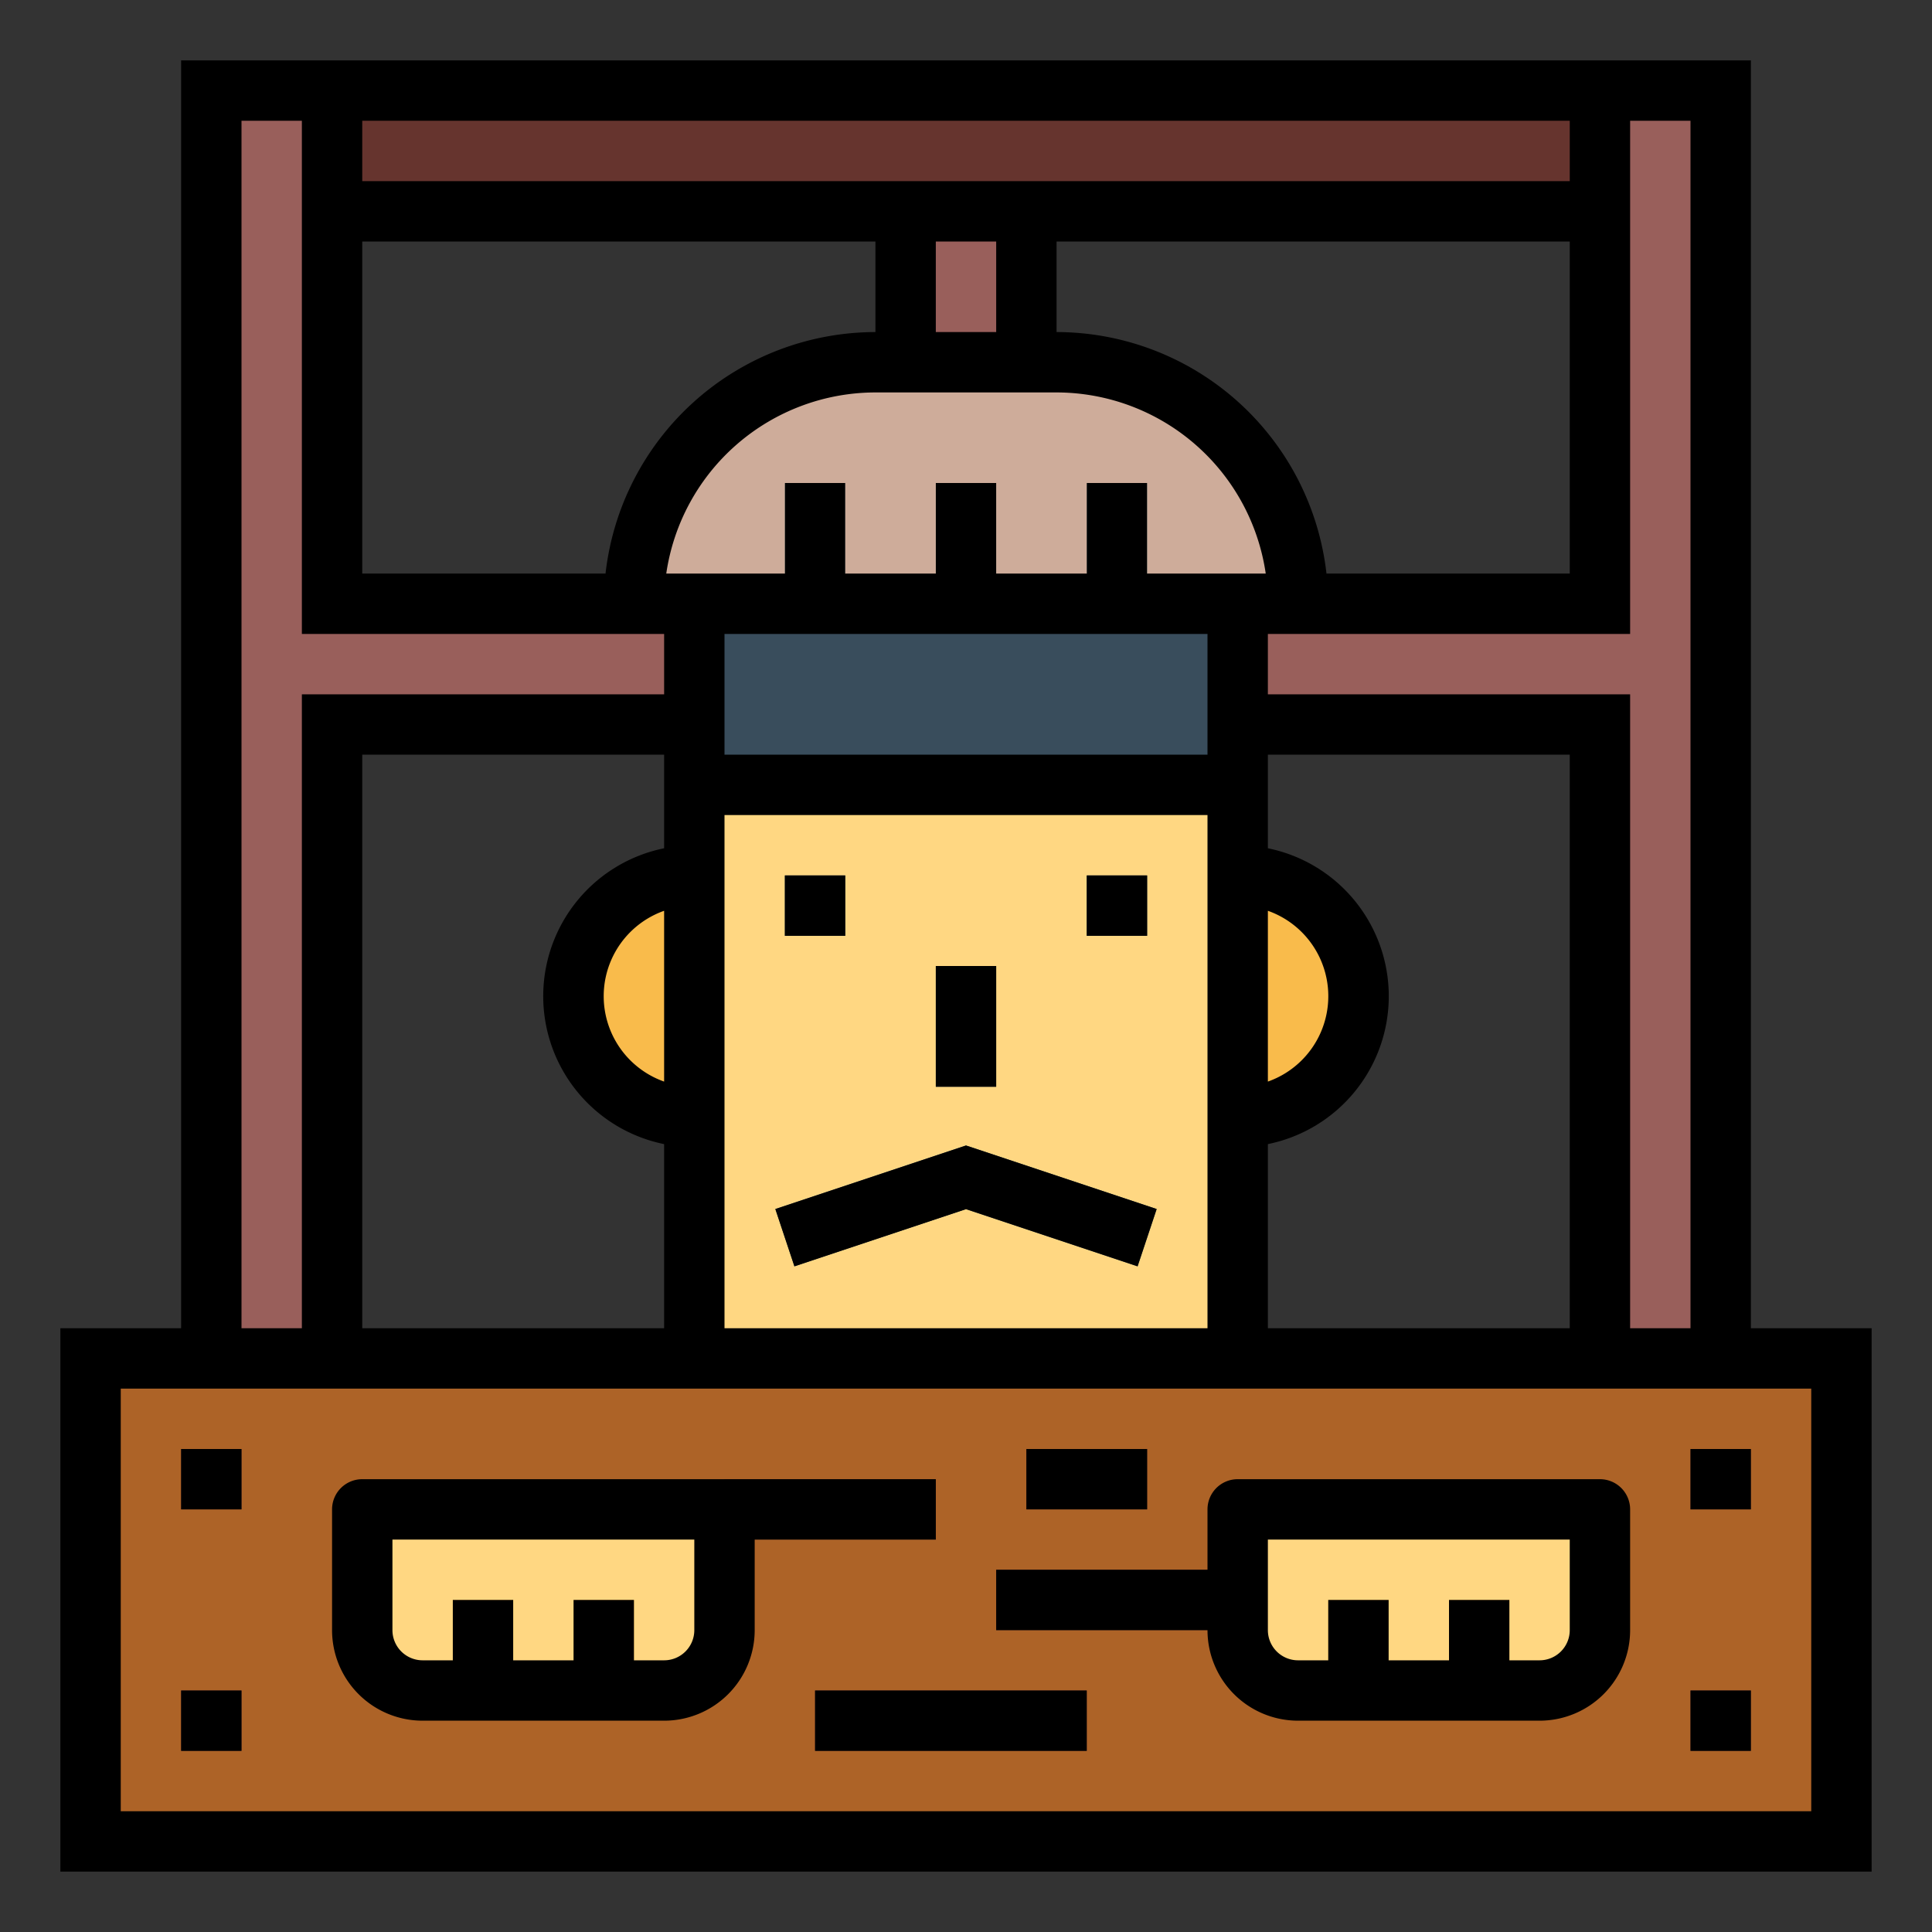 <svg height="512" viewBox="0 0 64 64" width="512" xmlns="http://www.w3.org/2000/svg"><rect x="0" y="0" width="64" height="64" fill="#333333" stroke="none"/><g id="Filled_outline" data-name="Filled outline"><path d="m23 26h18v19h-18z" fill="#ffd782"/><path d="m37.684 41.949-5.684-1.895-5.684 1.895-.632-1.898 6.316-2.105 6.316 2.105z" fill="#394d5c"/><path d="m26 29h2v2h-2z" fill="#394d5c"/><path d="m36 29h2v2h-2z" fill="#394d5c"/><path d="m31 32h2v4h-2z" fill="#394d5c"/><path d="m23 37a4 4 0 0 1 0-8z" fill="#f9bb4b"/><path d="m41 29a4 4 0 0 1 0 8z" fill="#f9bb4b"/><path d="m3 45h58v16h-58z" fill="#ad6327"/><path d="m23 20h18v6h-18z" fill="#394d5c"/><path d="m29 12h6a8 8 0 0 1 8 8 0 0 0 0 1 0 0h-22a0 0 0 0 1 0 0 8 8 0 0 1 8-8z" fill="#ceac9a"/><path d="m30 7h4v5h-4z" fill="#995f5b"/><path d="m11 3h-4v42h4v-21h12v-4h-12z" fill="#995f5b"/><path d="m53 3v17h-12v4h12v21h4v-42z" fill="#995f5b"/><path d="m31 16h2v4h-2z" fill="#f4f4e6"/><path d="m36 16h2v4h-2z" fill="#f4f4e6"/><path d="m26 16h2v4h-2z" fill="#f4f4e6"/><path d="m12 50h12a0 0 0 0 1 0 0v4a2 2 0 0 1 -2 2h-8a2 2 0 0 1 -2-2v-4a0 0 0 0 1 0 0z" fill="#ffd782"/><path d="m15 53h2v3h-2z" fill="#f9bb4b"/><path d="m19 53h2v3h-2z" fill="#f9bb4b"/><path d="m41 50h12a0 0 0 0 1 0 0v4a2 2 0 0 1 -2 2h-8a2 2 0 0 1 -2-2v-4a0 0 0 0 1 0 0z" fill="#ffd782"/><path d="m44 53h2v3h-2z" fill="#f9bb4b"/><path d="m48 53h2v3h-2z" fill="#f9bb4b"/><g fill="#66342e"><path d="m6 48h2v2h-2z"/><path d="m6 56h2v2h-2z"/><path d="m56 48h2v2h-2z"/><path d="m56 56h2v2h-2z"/><path d="m24 49h7v2h-7z"/><path d="m33 52h8v2h-8z"/><path d="m27 56h9v2h-9z"/><path d="m34 48h4v2h-4z"/><path d="m11 3h42v4h-42z"/></g><path d="m25.684 40.051.632 1.898 5.684-1.895 5.684 1.895.632-1.898-6.316-2.105z"/><path d="m26 29h2v2h-2z"/><path d="m36 29h2v2h-2z"/><path d="m31 32h2v4h-2z"/><path d="m58 2h-52v42h-4v18h60v-18h-4zm-4 2h2v40h-2v-21h-12v-2h12zm-42 15v-11h17v3a9.01 9.01 0 0 0 -8.941 8zm31.941 0a9.01 9.01 0 0 0 -8.941-8v-3h17v11zm-5.941 0v-3h-2v3h-3v-3h-2v3h-3v-3h-2v3h-3.929a7.011 7.011 0 0 1 6.929-6h6a7.011 7.011 0 0 1 6.929 6zm-5-8h-2v-3h2zm-9 10h16v4h-16zm18 9.171a3 3 0 0 1 0 5.658zm-20 5.658a3 3 0 0 1 0-5.658zm0-7.729a5 5 0 0 0 0 9.8v6.1h-10v-19h10zm2-1.1h16v17h-16zm18 10.9a5 5 0 0 0 0-9.8v-3.1h10v19h-10zm-30-33.9h40v2h-40zm-4 0h2v17h12v2h-12v21h-2zm52 42v14h-56v-14z"/><path d="m40 50v2h-7v2h7a3 3 0 0 0 3 3h8a3 3 0 0 0 3-3v-4a1 1 0 0 0 -1-1h-12a1 1 0 0 0 -1 1zm2 1h10v3a1 1 0 0 1 -1 1h-1v-2h-2v2h-2v-2h-2v2h-1a1 1 0 0 1 -1-1z"/><path d="m6 48h2v2h-2z"/><path d="m6 56h2v2h-2z"/><path d="m56 48h2v2h-2z"/><path d="m56 56h2v2h-2z"/><path d="m31 51v-2h-19a1 1 0 0 0 -1 1v4a3 3 0 0 0 3 3h8a3 3 0 0 0 3-3v-3zm-8 3a1 1 0 0 1 -1 1h-1v-2h-2v2h-2v-2h-2v2h-1a1 1 0 0 1 -1-1v-3h10z"/><path d="m27 56h9v2h-9z"/><path d="m34 48h4v2h-4z"/></g></svg>